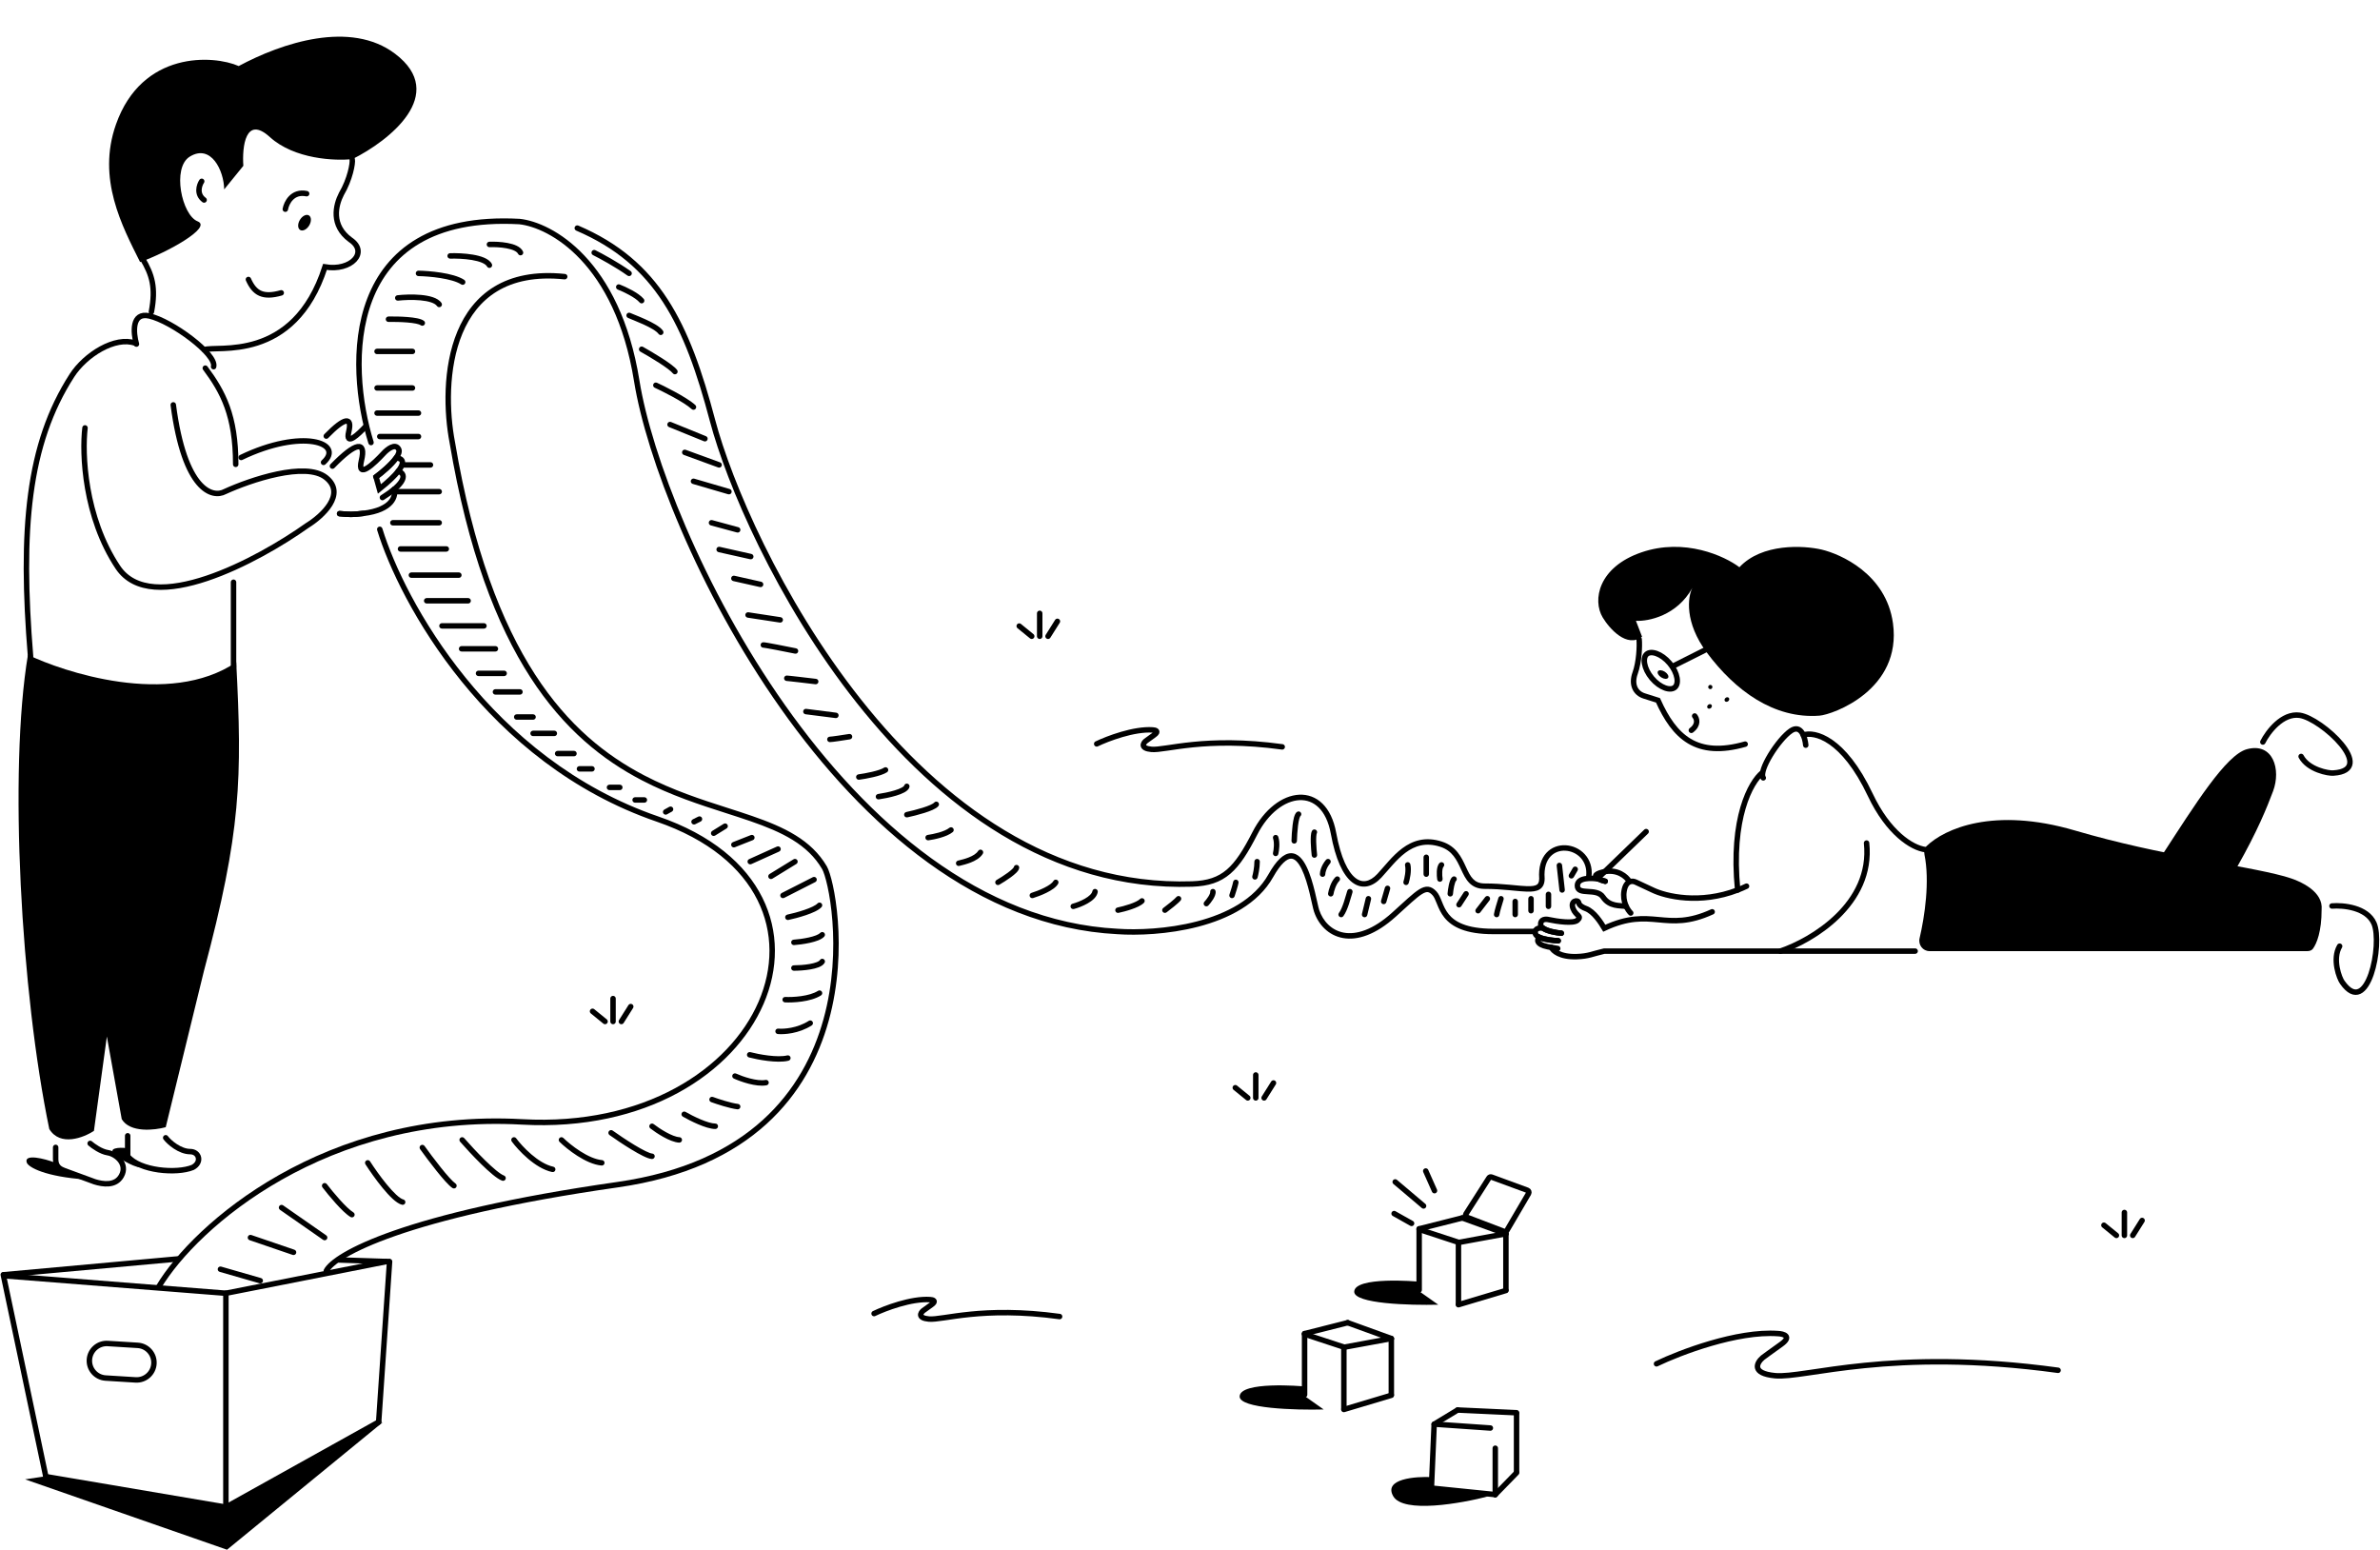 <svg width="2181" height="1420" viewBox="0 0 2181 1420" fill="none" xmlns="http://www.w3.org/2000/svg">
<path d="M214 611C214 600 214 549.9 214 533.5" stroke="black" stroke-width="5" stroke-linecap="round"/>
<path d="M216 425.464C216 380.835 204.293 359.079 188.126 337.322" stroke="black" stroke-width="5" stroke-linecap="round"/>
<path d="M28 601.5C18.5 485.5 25.331 407 65.948 344.018C78.212 325 105.607 307.82 124.018 314.451" stroke="black" stroke-width="5" stroke-linecap="round"/>
<path d="M187.247 320.463C197.807 316.079 269.233 333.33 297.82 244.583C321.853 248.708 338.093 231.075 321.068 219.703C303.096 206.478 307.525 188.171 312.817 177.812C320.745 164.386 323.486 149.398 322.773 146.058" stroke="black" stroke-width="5" stroke-linecap="round"/>
<path d="M275.067 210.719C277.42 212.129 281.119 210.284 283.329 206.597C285.539 202.91 285.423 198.777 283.071 197.367C280.718 195.957 277.019 197.802 274.809 201.49C272.599 205.177 272.714 209.309 275.067 210.719Z" fill="black"/>
<path d="M261.46 191.672C262.525 185.813 267.924 174.77 280.997 177.463" stroke="black" stroke-width="5" stroke-linecap="round"/>
<path d="M227.643 256.098C233.213 268.637 240.803 273.158 257.718 268.339" stroke="black" stroke-width="5" stroke-linecap="round"/>
<path d="M184.84 166.139C182.53 169.623 179.736 177.921 187.039 183.249" stroke="black" stroke-width="5" stroke-linecap="round"/>
<path d="M106.253 114.04C88.705 163.798 111.857 207.057 128.372 240.108C153.024 231.468 194.873 208.249 181.11 202.826C166.644 197.125 157.357 153.701 173.915 143.515C193.342 131.563 205.196 156.23 205.443 173.539L223 151.94C221.766 134.676 224.9 105.237 247.311 125.598C269.722 145.959 307.113 147.53 323.006 145.771C356.456 129.075 411.095 86.399 362.06 49.262C321.275 18.375 258.469 39.17 218.749 60.524C195.783 50.368 130.178 46.198 106.253 114.04Z" fill="black"/>
<path d="M130.586 236.94C139.34 251.716 142.995 263.409 138.742 285.743" stroke="black" stroke-width="5" stroke-linecap="round"/>
<path d="M158.798 371C169.064 449.615 194.692 456.684 206.223 450.392C229.285 439.844 280.095 422.522 298.842 437.623C317.589 452.724 295.122 473.155 281.545 481.483C236.538 513.499 138.823 565.983 108.025 519.791C77.226 473.599 75.106 415.415 77.896 392.097" stroke="black" stroke-width="5" stroke-linecap="round"/>
<path d="M125.025 315.283C122.112 305.123 120.405 285.744 136.879 289.51C157.471 294.218 198.827 324.703 195.752 335.991" stroke="black" stroke-width="5" stroke-linecap="round"/>
<path d="M2137 830.159C2147.17 829.326 2169.1 831.359 2175.5 846.159C2183.5 864.659 2170 933.5 2146.5 900.159C2143.83 896.659 2137 879 2144 867" stroke="black" stroke-width="5" stroke-linecap="round"/>
<path d="M2073.64 679.892C2078.23 670.786 2091.42 653.141 2107.38 655.409C2127.34 658.244 2179 705.699 2138.3 708.335C2133.92 708.782 2115.29 705.391 2108.71 693.156" stroke="black" stroke-width="5" stroke-linecap="round"/>
<path fill-rule="evenodd" clip-rule="evenodd" d="M464.153 227.532C458.684 226.51 452.556 226.337 448.602 226.498C447.223 226.554 446.059 225.482 446.002 224.102C445.946 222.722 447.019 221.558 448.398 221.502C452.611 221.33 459.133 221.507 465.072 222.618C468.038 223.172 470.97 223.98 473.427 225.159C475.846 226.319 478.11 227.988 479.262 230.436C479.85 231.685 479.314 233.174 478.065 233.762C476.815 234.35 475.326 233.814 474.738 232.564C474.29 231.612 473.213 230.602 471.264 229.666C469.353 228.749 466.891 228.044 464.153 227.532ZM542.264 230.382C542.882 229.147 544.383 228.646 545.618 229.264C551.672 232.291 566.602 240.358 577.953 248.466C579.077 249.268 579.337 250.829 578.534 251.953C577.732 253.077 576.171 253.337 575.047 252.534C563.998 244.642 549.328 236.709 543.382 233.736C542.147 233.119 541.647 231.617 542.264 230.382ZM432.459 238.24C425.46 237.059 417.634 236.836 412.581 236.999C411.201 237.043 410.046 235.96 410.001 234.581C409.957 233.201 411.04 232.046 412.42 232.001C417.7 231.831 425.874 232.058 433.291 233.31C436.995 233.935 440.616 234.833 443.624 236.12C446.566 237.379 449.312 239.175 450.712 241.836C451.356 243.057 450.886 244.569 449.665 245.212C448.443 245.855 446.931 245.386 446.288 244.164C445.688 243.025 444.226 241.817 441.657 240.717C439.156 239.646 435.964 238.832 432.459 238.24ZM381.001 250.457C381.024 249.076 382.163 247.976 383.543 248C388.474 248.085 396.417 248.593 404.316 249.843C412.101 251.075 420.282 253.09 425.366 256.406C426.522 257.16 426.848 258.709 426.094 259.866C425.34 261.022 423.791 261.348 422.634 260.594C418.519 257.91 411.283 256.008 403.534 254.782C395.9 253.573 388.193 253.081 383.457 253C382.077 252.976 380.977 251.837 381.001 250.457ZM564.669 262.097C565.167 260.81 566.615 260.17 567.903 260.669C570.575 261.703 574.827 263.573 578.99 265.858C583.077 268.101 587.39 270.909 589.909 273.885C590.8 274.939 590.669 276.517 589.615 277.408C588.561 278.3 586.984 278.169 586.092 277.115C584.21 274.891 580.606 272.449 576.585 270.242C572.64 268.076 568.592 266.297 566.098 265.331C564.81 264.833 564.17 263.385 564.669 262.097ZM385.258 275.202C377.933 274.526 369.909 274.914 364.776 275.485C363.404 275.637 362.168 274.648 362.015 273.276C361.863 271.904 362.852 270.668 364.224 270.515C369.591 269.919 377.967 269.508 385.717 270.223C389.589 270.58 393.405 271.228 396.646 272.324C399.829 273.4 402.811 275.027 404.563 277.588C405.343 278.728 405.051 280.284 403.912 281.063C402.772 281.843 401.217 281.551 400.437 280.412C399.589 279.173 397.834 278.004 395.044 277.06C392.314 276.137 388.924 275.54 385.258 275.202ZM574.264 287.882C574.882 286.647 576.383 286.146 577.618 286.764C578.118 287.014 579.308 287.494 581.07 288.204C581.541 288.394 582.052 288.601 582.603 288.823C585.119 289.843 588.268 291.14 591.474 292.6C594.671 294.056 597.975 295.697 600.792 297.411C603.53 299.078 606.112 300.991 607.556 303.077C608.342 304.212 608.058 305.77 606.923 306.555C605.788 307.341 604.231 307.058 603.445 305.923C602.639 304.759 600.846 303.297 598.192 301.682C595.619 300.116 592.517 298.569 589.401 297.15C586.295 295.735 583.225 294.47 580.726 293.458C580.255 293.267 579.798 293.083 579.359 292.906C577.556 292.18 576.08 291.585 575.382 291.236C574.147 290.619 573.647 289.117 574.264 287.882ZM373.05 295.479C366.988 294.992 360.324 294.917 356.048 295C354.668 295.026 353.527 293.929 353.501 292.548C353.474 291.168 354.572 290.027 355.952 290C360.343 289.916 367.179 289.991 373.451 290.496C376.582 290.747 379.63 291.11 382.186 291.63C384.597 292.12 387.044 292.833 388.562 294.048C389.64 294.91 389.815 296.484 388.952 297.562C388.09 298.64 386.517 298.815 385.438 297.952C384.957 297.567 383.611 297.022 381.19 296.53C378.912 296.067 376.085 295.723 373.05 295.479ZM585.817 318.782C586.489 317.576 588.012 317.144 589.218 317.817C593.584 320.252 600.356 324.204 606.503 328.16C609.575 330.137 612.519 332.133 614.938 333.954C617.287 335.722 619.365 337.486 620.5 339C621.329 340.105 621.105 341.672 620 342.5C618.896 343.328 617.329 343.105 616.5 342C615.835 341.114 614.284 339.72 611.931 337.949C609.648 336.231 606.817 334.308 603.797 332.365C597.761 328.479 591.083 324.582 586.782 322.183C585.577 321.511 585.144 319.988 585.817 318.782ZM343 322C343 320.619 344.119 319.5 345.5 319.5H378C379.381 319.5 380.5 320.619 380.5 322C380.5 323.381 379.381 324.5 378 324.5H345.5C344.119 324.5 343 323.381 343 322ZM598.716 351.985C599.276 350.723 600.754 350.155 602.016 350.715C604.336 351.747 611.146 355.027 618.32 358.929C625.41 362.785 633.189 367.423 637.206 371.172C638.215 372.114 638.27 373.696 637.328 374.706C636.386 375.715 634.804 375.77 633.794 374.828C630.311 371.577 623.09 367.215 615.931 363.321C608.854 359.473 602.164 356.253 599.985 355.285C598.723 354.724 598.155 353.246 598.716 351.985ZM343 355.5C343 354.119 344.119 353 345.5 353H378C379.381 353 380.5 354.119 380.5 355.5C380.5 356.881 379.381 358 378 358H345.5C344.119 358 343 356.881 343 355.5ZM343 378.5C343 377.119 344.119 376 345.5 376H383.5C384.881 376 386 377.119 386 378.5C386 379.881 384.881 381 383.5 381H345.5C344.119 381 343 379.881 343 378.5ZM611.684 388.059C612.204 386.78 613.662 386.164 614.941 386.684L646.941 399.684C648.22 400.203 648.836 401.662 648.316 402.941C647.797 404.22 646.338 404.836 645.059 404.316L613.059 391.316C611.78 390.796 611.164 389.338 611.684 388.059ZM345.5 400C345.5 398.619 346.619 397.5 348 397.5H383.5C384.881 397.5 386 398.619 386 400C386 401.381 384.881 402.5 383.5 402.5H348C346.619 402.5 345.5 401.381 345.5 400ZM625.152 413.643C625.625 412.346 627.061 411.678 628.357 412.152L659.857 423.652C661.154 424.125 661.822 425.56 661.349 426.857C660.875 428.154 659.44 428.822 658.143 428.348L626.643 416.848C625.346 416.375 624.678 414.94 625.152 413.643ZM367 426C367 424.619 368.119 423.5 369.5 423.5H394.5C395.881 423.5 397 424.619 397 426C397 427.381 395.881 428.5 394.5 428.5H369.5C368.119 428.5 367 427.381 367 426ZM633.101 440.299C633.488 438.973 634.876 438.213 636.202 438.6L668.702 448.1C670.027 448.488 670.787 449.876 670.4 451.201C670.012 452.527 668.624 453.287 667.299 452.899L634.799 443.4C633.473 443.012 632.713 441.624 633.101 440.299ZM361.5 450.5C361.5 449.119 362.619 448 364 448H402.5C403.881 448 405 449.119 405 450.5C405 451.881 403.881 453 402.5 453H364C362.619 453 361.5 451.881 361.5 450.5ZM649.587 478.346C649.948 477.014 651.321 476.226 652.654 476.587L676.654 483.087C677.986 483.448 678.774 484.821 678.413 486.154C678.052 487.486 676.679 488.274 675.347 487.913L651.347 481.413C650.014 481.052 649.226 479.679 649.587 478.346ZM357.5 479C357.5 477.619 358.619 476.5 360 476.5H402.5C403.881 476.5 405 477.619 405 479C405 480.381 403.881 481.5 402.5 481.5H360C358.619 481.5 357.5 480.381 357.5 479ZM364.5 503C364.5 501.619 365.619 500.5 367 500.5H409C410.381 500.5 411.5 501.619 411.5 503C411.5 504.381 410.381 505.5 409 505.5H367C365.619 505.5 364.5 504.381 364.5 503ZM656.561 502.953C656.863 501.606 658.2 500.759 659.547 501.06L688.547 507.56C689.894 507.862 690.742 509.199 690.44 510.547C690.138 511.894 688.801 512.741 687.453 512.439L658.453 505.939C657.106 505.637 656.259 504.3 656.561 502.953ZM374.5 527C374.5 525.619 375.619 524.5 377 524.5H420.5C421.881 524.5 423 525.619 423 527C423 528.381 421.881 529.5 420.5 529.5H377C375.619 529.5 374.5 528.381 374.5 527ZM670.061 529.452C670.363 528.105 671.701 527.258 673.048 527.561L697.548 533.061C698.895 533.363 699.742 534.7 699.439 536.048C699.137 537.395 697.8 538.242 696.453 537.939L671.953 532.439C670.605 532.137 669.758 530.8 670.061 529.452ZM388.5 550.5C388.5 549.119 389.619 548 391 548H429C430.381 548 431.5 549.119 431.5 550.5C431.5 551.881 430.381 553 429 553H391C389.619 553 388.5 551.881 388.5 550.5ZM683.029 563.123C683.237 561.758 684.512 560.82 685.877 561.029L715.377 565.529C716.742 565.737 717.68 567.012 717.472 568.377C717.263 569.742 715.988 570.68 714.623 570.471L685.123 565.971C683.758 565.763 682.821 564.488 683.029 563.123ZM402.5 573.5C402.5 572.119 403.619 571 405 571H443.5C444.881 571 446 572.119 446 573.5C446 574.881 444.881 576 443.5 576H405C403.619 576 402.5 574.881 402.5 573.5ZM697 591C697 589.619 698.119 588.5 699.5 588.5C699.964 588.5 700.656 588.589 701.332 588.687C702.079 588.796 703.026 588.95 704.113 589.138C706.291 589.514 709.089 590.033 712.094 590.607C718.107 591.755 724.993 593.132 729.499 594.05C730.852 594.326 731.725 595.646 731.45 596.999C731.174 598.352 729.854 599.225 728.501 598.95C724.007 598.034 717.143 596.661 711.156 595.518C708.161 594.946 705.397 594.434 703.262 594.065C702.193 593.88 701.296 593.734 700.613 593.635C700.271 593.585 699.997 593.55 699.788 593.527C699.617 593.508 699.53 593.502 699.505 593.501C699.496 593.5 699.495 593.5 699.5 593.5C698.119 593.5 697 592.381 697 591ZM420.5 594.5C420.5 593.119 421.619 592 423 592H454C455.381 592 456.5 593.119 456.5 594.5C456.5 595.881 455.381 597 454 597H423C421.619 597 420.5 595.881 420.5 594.5ZM436 617C436 615.619 437.119 614.5 438.5 614.5H462C463.381 614.5 464.5 615.619 464.5 617C464.5 618.381 463.381 619.5 462 619.5H438.5C437.119 619.5 436 618.381 436 617ZM718.5 621.5C718.5 620.119 719.619 619 721 619C721.474 619 722.954 619.15 724.742 619.342C726.641 619.547 729.142 619.829 731.861 620.141C737.3 620.767 743.629 621.517 747.798 622.018C749.169 622.182 750.147 623.427 749.982 624.798C749.818 626.169 748.573 627.147 747.202 626.982C743.038 626.482 736.717 625.733 731.289 625.109C728.575 624.796 726.088 624.516 724.208 624.314C723.267 624.213 722.485 624.132 721.905 624.077C721.69 624.056 721.507 624.04 721.357 624.027C721.304 624.023 721.255 624.019 721.211 624.015C721.102 624.007 721.039 624.003 721.01 624.001C720.985 624 720.984 624 721 624C719.619 624 718.5 622.881 718.5 621.5ZM451.5 634C451.5 632.619 452.619 631.5 454 631.5H476.5C477.881 631.5 479 632.619 479 634C479 635.381 477.881 636.5 476.5 636.5H454C452.619 636.5 451.5 635.381 451.5 634ZM736.02 651.684C736.195 650.315 737.446 649.346 738.816 649.52L766.316 653.02C767.685 653.194 768.654 654.446 768.48 655.816C768.306 657.185 767.054 658.154 765.685 657.98L738.185 654.48C736.815 654.306 735.846 653.054 736.02 651.684ZM471 657C471 655.619 472.119 654.5 473.5 654.5H488.5C489.881 654.5 491 655.619 491 657C491 658.381 489.881 659.5 488.5 659.5H473.5C472.119 659.5 471 658.381 471 657ZM486 672C486 670.619 487.119 669.5 488.5 669.5H508C509.381 669.5 510.5 670.619 510.5 672C510.5 673.381 509.381 674.5 508 674.5H488.5C487.119 674.5 486 673.381 486 672ZM780.968 674.602C781.188 675.965 780.261 677.248 778.898 677.468C776.306 677.886 772.292 678.513 768.67 679.037C766.861 679.298 765.138 679.535 763.735 679.708C762.397 679.872 761.183 680 760.5 680C759.119 680 758 678.881 758 677.5C758 676.119 759.119 675 760.5 675C760.817 675 761.708 674.919 763.125 674.745C764.477 674.579 766.161 674.348 767.955 674.088C771.542 673.57 775.528 672.947 778.102 672.532C779.465 672.312 780.748 673.239 780.968 674.602ZM508.5 690.5C508.5 689.119 509.619 688 511 688H526C527.381 688 528.5 689.119 528.5 690.5C528.5 691.881 527.381 693 526 693H511C509.619 693 508.5 691.881 508.5 690.5ZM528.5 704.5C528.5 703.119 529.619 702 531 702H542.5C543.881 702 545 703.119 545 704.5C545 705.881 543.881 707 542.5 707H531C529.619 707 528.5 705.881 528.5 704.5ZM813.58 704.113C814.346 705.262 814.036 706.814 812.887 707.58C810.061 709.464 805.05 710.959 800.336 712.071C795.489 713.214 790.483 714.052 787.335 714.477C785.967 714.662 784.708 713.703 784.523 712.335C784.338 710.966 785.297 709.707 786.665 709.522C789.684 709.115 794.528 708.303 799.189 707.204C803.984 706.074 808.139 704.736 810.113 703.42C811.262 702.654 812.814 702.964 813.58 704.113ZM831.607 718.075C832.946 718.409 833.76 719.767 833.426 721.106C833.121 722.326 832.383 723.3 831.598 724.048C830.804 724.805 829.826 725.461 828.788 726.034C826.713 727.18 824.078 728.167 821.344 729.003C815.853 730.682 809.518 731.88 805.354 732.475C803.987 732.67 802.721 731.72 802.525 730.354C802.33 728.987 803.28 727.72 804.647 727.525C808.649 726.953 814.714 725.801 819.882 724.222C822.476 723.428 824.735 722.56 826.372 721.657C827.189 721.205 827.771 720.789 828.148 720.429C828.517 720.078 828.575 719.892 828.575 719.892V719.894L831.607 718.075ZM831.607 718.075C830.268 717.74 828.911 718.554 828.575 719.892L831.607 718.075ZM556 721.5C556 720.119 557.119 719 558.5 719H568C569.381 719 570.5 720.119 570.5 721.5C570.5 722.881 569.381 724 568 724H558.5C557.119 724 556 722.881 556 721.5ZM579.5 733C579.5 731.619 580.619 730.5 582 730.5H590.5C591.881 730.5 593 731.619 593 733C593 734.381 591.881 735.5 590.5 735.5H582C580.619 735.5 579.5 734.381 579.5 733ZM859.535 735.027C860.625 735.874 860.821 737.445 859.974 738.535C859.367 739.314 858.529 739.956 857.696 740.485C856.834 741.031 855.823 741.552 854.734 742.046C852.555 743.033 849.897 743.986 847.142 744.858C841.624 746.606 835.492 748.1 831.52 748.945C830.17 749.233 828.842 748.371 828.555 747.02C828.268 745.67 829.129 744.342 830.48 744.055C834.342 743.233 840.31 741.777 845.633 740.092C848.299 739.247 850.747 738.363 852.67 737.492C853.632 737.056 854.419 736.643 855.018 736.262C855.647 735.864 855.933 735.586 856.027 735.465C856.874 734.375 858.445 734.179 859.535 735.027ZM616.686 740.286C617.356 741.493 616.921 743.015 615.714 743.685L611.214 746.185C610.007 746.856 608.485 746.421 607.815 745.214C607.144 744.007 607.579 742.485 608.786 741.815L613.286 739.315C614.493 738.644 616.015 739.079 616.686 740.286ZM1191.53 747.977C1192.59 747.16 1192.82 745.644 1192.03 744.547C1191.23 743.423 1189.67 743.163 1188.55 743.966C1187.68 744.584 1187.13 745.497 1186.78 746.248C1186.39 747.056 1186.07 747.999 1185.8 748.986C1185.27 750.966 1184.85 753.409 1184.53 755.935C1183.89 761.005 1183.59 766.721 1183.5 770.443C1183.47 771.824 1184.56 772.968 1185.94 772.999C1187.32 773.031 1188.47 771.937 1188.5 770.557C1188.58 766.946 1188.88 761.412 1189.49 756.565C1189.8 754.133 1190.18 751.951 1190.63 750.295C1190.86 749.465 1191.08 748.838 1191.29 748.404C1191.42 748.128 1191.51 748.008 1191.53 747.977ZM643.236 749.382C643.854 750.617 643.353 752.119 642.118 752.736L637.118 755.236C635.883 755.854 634.382 755.353 633.764 754.118C633.147 752.883 633.647 751.381 634.882 750.764L639.882 748.264C641.117 747.646 642.619 748.147 643.236 749.382ZM666.626 755.684C667.353 756.858 666.99 758.399 665.816 759.126L655.316 765.626C654.142 766.352 652.601 765.99 651.874 764.816C651.148 763.642 651.51 762.101 652.684 761.374L663.184 754.874C664.358 754.148 665.899 754.51 666.626 755.684ZM873.421 758.9C874.305 759.96 874.161 761.537 873.101 762.421C870.275 764.775 865.84 766.472 861.771 767.651C857.611 768.857 853.437 769.631 850.831 769.978C849.462 770.161 848.205 769.199 848.022 767.83C847.84 766.462 848.801 765.204 850.17 765.022C852.563 764.703 856.49 763.976 860.379 762.849C864.361 761.695 867.925 760.225 869.9 758.579C870.96 757.696 872.537 757.839 873.421 758.9ZM1205.74 760.329C1206.94 761.014 1207.36 762.542 1206.67 763.74V763.739C1206.67 763.739 1206.64 763.79 1206.6 763.915C1206.56 764.047 1206.51 764.229 1206.46 764.468C1206.36 764.949 1206.28 765.574 1206.22 766.335C1206.11 767.855 1206.09 769.748 1206.15 771.793C1206.26 775.873 1206.66 780.349 1206.98 783.216C1207.14 784.588 1206.16 785.827 1204.78 785.984C1203.41 786.141 1202.17 785.156 1202.02 783.784C1201.68 780.818 1201.27 776.194 1201.15 771.932C1201.09 769.806 1201.1 767.718 1201.24 765.95C1201.31 765.066 1201.41 764.22 1201.56 763.466C1201.71 762.748 1201.94 761.948 1202.33 761.26C1203.01 760.061 1204.54 759.644 1205.74 760.329ZM691.326 766.584C691.832 767.868 691.201 769.32 689.916 769.826L673.416 776.326C672.132 776.832 670.68 776.201 670.174 774.916C669.668 773.632 670.299 772.18 671.584 771.674L688.084 765.174C689.368 764.668 690.82 765.299 691.326 766.584ZM1168.21 765.128C1169.52 764.692 1170.94 765.4 1171.37 766.709C1172.31 769.529 1172.47 772.796 1172.35 775.597C1172.22 778.429 1171.8 781.009 1171.43 782.573C1171.12 783.917 1169.77 784.75 1168.43 784.434C1167.08 784.117 1166.25 782.771 1166.57 781.427C1166.87 780.158 1167.24 777.888 1167.35 775.378C1167.46 772.837 1167.29 770.271 1166.63 768.291C1166.19 766.981 1166.9 765.565 1168.21 765.128ZM715.279 776.972C715.847 778.231 715.287 779.711 714.028 780.279L688.528 791.779C687.269 792.347 685.789 791.786 685.221 790.528C684.654 789.269 685.214 787.789 686.472 787.221L711.972 775.721C713.231 775.153 714.712 775.714 715.279 776.972ZM899.81 778.871C900.986 779.594 901.353 781.134 900.629 782.31C898.177 786.296 893.503 788.792 889.41 790.391C885.788 791.806 882.158 792.685 880.003 793.206C879.666 793.288 879.366 793.361 879.107 793.425C877.767 793.76 876.41 792.946 876.075 791.606C875.74 790.267 876.554 788.91 877.894 788.575C878.186 788.502 878.513 788.422 878.868 788.336C881.044 787.808 884.314 787.014 887.591 785.734C891.497 784.208 894.824 782.204 896.371 779.69C897.095 778.514 898.635 778.147 899.81 778.871ZM1307 783C1308.38 783 1309.5 784.119 1309.5 785.5V801C1309.5 802.381 1308.38 803.5 1307 803.5C1305.62 803.5 1304.5 802.381 1304.5 801V785.5C1304.5 784.119 1305.62 783 1307 783ZM730.631 788.192C731.353 789.369 730.985 790.909 729.808 791.631L707.808 805.131C706.631 805.853 705.091 805.484 704.369 804.308C703.647 803.131 704.016 801.591 705.193 800.869L727.193 787.369C728.369 786.647 729.909 787.016 730.631 788.192ZM1218.6 787.579C1219.66 788.463 1219.8 790.04 1218.92 791.1C1215.29 795.462 1214.5 799.766 1214.5 801C1214.5 802.381 1213.38 803.5 1212 803.5C1210.62 803.5 1209.5 802.381 1209.5 801C1209.5 798.568 1210.71 793.138 1215.08 787.9C1215.96 786.839 1217.54 786.696 1218.6 787.579ZM1152 787C1153.38 787 1154.5 788.119 1154.5 789.5C1154.5 795.41 1153.11 801.72 1152.4 804.187C1152.02 805.514 1150.64 806.283 1149.31 805.904C1147.99 805.524 1147.22 804.141 1147.6 802.813C1148.22 800.613 1149.5 794.79 1149.5 789.5C1149.5 788.119 1150.62 787 1152 787ZM1289.44 790.064C1290.78 789.754 1292.13 790.592 1292.44 791.938C1293.14 794.975 1292.97 798.537 1292.55 801.598C1292.13 804.702 1291.42 807.541 1290.88 809.253C1290.47 810.569 1289.06 811.3 1287.75 810.884C1286.43 810.468 1285.7 809.064 1286.12 807.747C1286.58 806.292 1287.22 803.732 1287.6 800.927C1287.98 798.08 1288.06 795.225 1287.56 793.062C1287.25 791.717 1288.09 790.375 1289.44 790.064ZM1322.77 790.732C1323.74 791.709 1323.74 793.291 1322.77 794.268C1322.61 794.427 1322.33 794.853 1322.09 795.733C1321.87 796.575 1321.72 797.622 1321.66 798.785C1321.53 801.112 1321.74 803.589 1321.97 805.129C1322.18 806.495 1321.24 807.768 1319.87 807.972C1318.51 808.177 1317.23 807.236 1317.03 805.871C1316.76 804.078 1316.52 801.254 1316.67 798.515C1316.74 797.144 1316.92 795.717 1317.27 794.417C1317.62 793.155 1318.19 791.773 1319.23 790.732C1320.21 789.756 1321.79 789.756 1322.77 790.732ZM1428.72 790.515C1430.1 790.363 1431.33 791.352 1431.48 792.724L1433.98 815.224C1434.14 816.596 1433.15 817.832 1431.78 817.985C1430.4 818.137 1429.17 817.148 1429.02 815.776L1426.52 793.276C1426.36 791.904 1427.35 790.668 1428.72 790.515ZM931.81 792.519C933.18 792.691 934.152 793.94 933.981 795.31C933.857 796.299 933.378 797.156 932.934 797.795C932.462 798.475 931.858 799.148 931.205 799.793C929.898 801.084 928.191 802.457 926.392 803.778C922.783 806.428 918.55 809.053 915.748 810.667C914.551 811.355 913.023 810.944 912.334 809.747C911.645 808.551 912.056 807.022 913.253 806.333C915.951 804.78 920.017 802.256 923.433 799.747C925.147 798.489 926.634 797.28 927.692 796.235C928.222 795.712 928.594 795.278 928.827 794.943C928.964 794.746 929.016 794.635 929.032 794.6C929.246 793.278 930.471 792.352 931.81 792.519ZM1444.76 794.341C1445.95 795.036 1446.36 796.567 1445.66 797.76L1442.16 803.76C1441.46 804.952 1439.93 805.355 1438.74 804.659C1437.55 803.964 1437.15 802.433 1437.84 801.24L1441.34 795.24C1442.04 794.048 1443.57 793.645 1444.76 794.341ZM1334.45 803.938C1335.31 805.016 1335.14 806.59 1334.06 807.452C1334.13 807.399 1333.87 807.635 1333.49 808.634C1333.16 809.511 1332.85 810.654 1332.57 811.941C1332.01 814.507 1331.65 817.373 1331.49 819.217C1331.37 820.592 1330.16 821.61 1328.78 821.491C1327.41 821.371 1326.39 820.159 1326.51 818.783C1326.68 816.793 1327.07 813.709 1327.68 810.884C1327.99 809.475 1328.36 808.062 1328.82 806.857C1329.23 805.773 1329.87 804.401 1330.94 803.548C1332.02 802.685 1333.59 802.86 1334.45 803.938ZM1227.27 803.732C1228.24 804.709 1228.24 806.291 1227.27 807.268C1225.83 808.708 1224.61 810.958 1223.67 813.378C1222.75 815.76 1222.19 818.07 1221.97 819.411C1221.74 820.773 1220.45 821.693 1219.09 821.466C1217.73 821.239 1216.81 819.951 1217.03 818.589C1217.31 816.93 1217.95 814.29 1219.01 811.572C1220.04 808.892 1221.57 805.892 1223.73 803.732C1224.71 802.756 1226.29 802.756 1227.27 803.732ZM748.228 804.866C748.854 806.097 748.364 807.602 747.134 808.228L718.634 822.728C717.403 823.354 715.898 822.864 715.272 821.634C714.646 820.403 715.136 818.898 716.367 818.272L744.867 803.772C746.097 803.146 747.602 803.636 748.228 804.866ZM968.685 806.299C969.901 806.953 970.356 808.47 969.701 809.685C968.74 811.471 967.068 813.022 965.278 814.33C963.445 815.668 961.273 816.905 959.061 818.002C954.638 820.196 949.831 821.944 946.731 822.891C945.41 823.294 944.013 822.551 943.609 821.231C943.206 819.91 943.949 818.513 945.27 818.109C948.17 817.223 952.712 815.57 956.839 813.523C958.903 812.499 960.805 811.405 962.329 810.292C963.894 809.149 964.861 808.129 965.299 807.315C965.954 806.099 967.47 805.644 968.685 806.299ZM1132.91 806.034C1134.27 806.261 1135.19 807.549 1134.97 808.911C1134.53 811.551 1132.35 818.371 1131.37 821.291C1130.94 822.6 1129.52 823.308 1128.21 822.872C1126.9 822.435 1126.19 821.019 1126.63 819.709C1127.66 816.629 1129.67 810.249 1130.03 808.089C1130.26 806.727 1131.55 805.807 1132.91 806.034ZM1272.2 811.6C1273.53 811.987 1274.29 813.375 1273.9 814.7L1270.4 826.7C1270.01 828.026 1268.63 828.787 1267.3 828.4C1265.97 828.013 1265.21 826.625 1265.6 825.3L1269.1 813.3C1269.49 811.974 1270.87 811.213 1272.2 811.6ZM1237.74 814.611C1239.05 815.017 1239.8 816.416 1239.39 817.735C1239.14 818.534 1238.86 819.519 1238.54 820.624C1237.87 822.917 1237.05 825.724 1236.15 828.433C1234.8 832.426 1233.1 836.734 1230.99 839.511C1230.16 840.611 1228.59 840.826 1227.49 839.992C1226.39 839.157 1226.17 837.589 1227.01 836.489C1228.57 834.433 1230.06 830.84 1231.41 826.842C1232.29 824.217 1233.03 821.645 1233.68 819.41C1234.02 818.259 1234.32 817.198 1234.61 816.265C1235.02 814.945 1236.42 814.205 1237.74 814.611ZM1003.93 814.538C1005.29 814.778 1006.2 816.075 1005.96 817.434C1005.54 819.821 1004.16 821.851 1002.51 823.509C1000.84 825.178 998.752 826.625 996.597 827.849C992.29 830.295 987.383 832.04 984.152 832.913C982.82 833.274 981.447 832.485 981.087 831.152C980.727 829.819 981.515 828.447 982.848 828.087C985.784 827.293 990.277 825.688 994.128 823.501C996.053 822.408 997.73 821.218 998.966 819.979C1000.21 818.728 1000.86 817.579 1001.04 816.566C1001.28 815.206 1002.57 814.298 1003.93 814.538ZM1111.19 814.519C1112.56 814.348 1113.81 815.32 1113.98 816.69C1114.15 818.067 1113.81 819.451 1113.38 820.618C1112.93 821.823 1112.28 823.032 1111.59 824.145C1110.2 826.368 1108.5 828.445 1107.33 829.701C1106.39 830.713 1104.81 830.771 1103.8 829.832C1102.79 828.892 1102.73 827.311 1103.67 826.299C1104.67 825.222 1106.16 823.399 1107.34 821.505C1107.93 820.559 1108.4 819.656 1108.7 818.863C1109.01 818.032 1109.05 817.533 1109.02 817.31C1108.85 815.94 1109.82 814.691 1111.19 814.519ZM1344.86 816.904C1346.02 817.656 1346.35 819.205 1345.6 820.362L1339.1 830.362C1338.34 831.52 1336.8 831.849 1335.64 831.096C1334.48 830.344 1334.15 828.795 1334.9 827.638L1341.4 817.638C1342.16 816.48 1343.7 816.151 1344.86 816.904ZM1419 817C1420.38 817 1421.5 818.119 1421.5 819.5V830.5C1421.5 831.881 1420.38 833 1419 833C1417.62 833 1416.5 831.881 1416.5 830.5V819.5C1416.5 818.119 1417.62 817 1419 817ZM1376.26 821.118C1377.57 821.536 1378.3 822.942 1377.88 824.258C1377.3 826.073 1376.41 828.974 1375.62 831.761C1374.8 834.616 1374.15 837.154 1373.97 838.354C1373.78 839.72 1372.51 840.67 1371.15 840.475C1369.78 840.28 1368.83 839.013 1369.03 837.646C1369.25 836.046 1370.02 833.167 1370.81 830.389C1371.62 827.543 1372.53 824.594 1373.12 822.742C1373.54 821.426 1374.94 820.699 1376.26 821.118ZM1254.59 821.07C1255.93 821.394 1256.75 822.744 1256.43 824.087L1252.93 838.587C1252.61 839.929 1251.26 840.754 1249.91 840.43C1248.57 840.106 1247.75 838.756 1248.07 837.413L1251.57 822.913C1251.89 821.571 1253.24 820.746 1254.59 821.07ZM1364.53 821.522C1365.62 822.366 1365.82 823.936 1364.98 825.029L1356.48 836.029C1355.63 837.121 1354.06 837.322 1352.97 836.478C1351.88 835.634 1351.68 834.064 1352.52 832.971L1361.02 821.971C1361.87 820.879 1363.44 820.678 1364.53 821.522ZM1081.6 821.579C1082.66 822.463 1082.8 824.04 1081.92 825.1C1080.74 826.517 1078.25 828.668 1075.83 830.647C1073.34 832.687 1070.69 834.734 1069 836C1067.9 836.828 1066.33 836.605 1065.5 835.5C1064.67 834.395 1064.9 832.828 1066 832C1067.65 830.766 1070.24 828.763 1072.67 826.778C1075.17 824.732 1077.26 822.883 1078.08 821.9C1078.96 820.839 1080.54 820.696 1081.6 821.579ZM1403 821C1404.38 821 1405.5 822.119 1405.5 823.5V834.5C1405.5 835.881 1404.38 837 1403 837C1401.62 837 1400.5 835.881 1400.5 834.5V823.5C1400.5 822.119 1401.62 821 1403 821ZM1048.27 823.732C1049.24 824.709 1049.24 826.291 1048.27 827.268C1046.98 828.553 1045.18 829.655 1043.28 830.593C1041.35 831.548 1039.15 832.416 1036.94 833.176C1032.53 834.697 1027.92 835.848 1025 836.449C1023.65 836.727 1022.33 835.857 1022.05 834.504C1021.77 833.152 1022.64 831.83 1024 831.551C1026.75 830.985 1031.14 829.887 1035.31 828.449C1037.4 827.73 1039.38 826.941 1041.06 826.11C1042.78 825.262 1044.02 824.447 1044.73 823.732C1045.71 822.756 1047.29 822.756 1048.27 823.732ZM1388.5 823.5C1389.88 823.5 1391 824.619 1391 826V838C1391 839.381 1389.88 840.5 1388.5 840.5C1387.12 840.5 1386 839.381 1386 838V826C1386 824.619 1387.12 823.5 1388.5 823.5ZM752.69 827.657C753.707 828.59 753.776 830.172 752.843 831.189C751.414 832.748 749.189 834.098 746.809 835.257C744.367 836.446 741.507 837.553 738.591 838.542C732.757 840.522 726.51 842.096 722.52 842.945C721.17 843.233 719.842 842.371 719.555 841.02C719.268 839.67 720.129 838.342 721.48 838.055C725.324 837.237 731.376 835.711 736.984 833.808C739.789 832.856 742.435 831.825 744.62 830.762C746.865 829.669 748.386 828.652 749.157 827.811C750.09 826.793 751.672 826.724 752.69 827.657ZM755.182 854.65C756.203 855.579 756.279 857.16 755.35 858.182C753.959 859.712 751.837 860.839 749.656 861.704C747.41 862.594 744.801 863.318 742.167 863.903C736.895 865.073 731.27 865.737 727.678 865.994C726.301 866.092 725.105 865.055 725.007 863.678C724.908 862.301 725.945 861.105 727.322 861.006C730.731 860.763 736.105 860.127 741.083 859.022C743.574 858.469 745.903 857.812 747.814 857.055C749.788 856.273 751.042 855.488 751.65 854.818C752.579 853.797 754.16 853.721 755.182 854.65ZM754.76 878.841C755.953 879.536 756.355 881.067 755.66 882.26C754.519 884.214 752.338 885.45 750.234 886.286C748.026 887.163 745.378 887.799 742.688 888.264C737.296 889.194 731.347 889.5 727.5 889.5C726.119 889.5 725 888.381 725 887C725 885.619 726.119 884.5 727.5 884.5C731.153 884.5 736.804 884.206 741.837 883.336C744.36 882.901 746.631 882.337 748.388 881.639C750.249 880.9 751.081 880.186 751.341 879.74C752.036 878.548 753.567 878.145 754.76 878.841ZM753.109 908.658C753.851 909.823 753.507 911.368 752.342 912.109C747.489 915.197 740.898 916.842 734.865 917.7C728.774 918.566 722.94 918.671 719.378 918.497C717.999 918.43 716.936 917.257 717.003 915.878C717.07 914.499 718.243 913.436 719.622 913.503C722.894 913.663 728.41 913.567 734.161 912.75C739.969 911.924 745.711 910.403 749.658 907.891C750.823 907.15 752.368 907.493 753.109 908.658ZM744.603 936.148C745.35 937.31 745.013 938.856 743.852 939.603C732.054 947.187 718.316 948.026 712.759 947.488C711.385 947.355 710.379 946.133 710.512 944.759C710.645 943.385 711.867 942.379 713.241 942.512C718.017 942.974 730.546 942.213 741.148 935.397C742.31 934.65 743.857 934.987 744.603 936.148ZM684.581 965.869C684.93 964.533 686.295 963.732 687.631 964.081C691.37 965.056 697.609 966.383 704.076 967.168C710.627 967.963 717.069 968.156 721.394 967.075C722.733 966.74 724.091 967.554 724.426 968.894C724.76 970.233 723.946 971.59 722.607 971.925C717.332 973.244 710.107 972.937 703.474 972.132C696.758 971.317 690.297 969.944 686.369 968.919C685.033 968.57 684.233 967.205 684.581 965.869ZM671.226 984.961C671.801 983.705 673.284 983.152 674.54 983.726C677.337 985.005 682.124 986.853 687.262 988.179C692.474 989.524 697.705 990.24 701.553 989.54C702.911 989.293 704.213 990.194 704.46 991.553C704.707 992.911 703.806 994.213 702.447 994.46C697.495 995.36 691.393 994.409 686.013 993.021C680.56 991.613 675.496 989.661 672.461 988.274C671.205 987.7 670.652 986.216 671.226 984.961ZM650.153 1006.64C650.628 1005.34 652.064 1004.68 653.361 1005.15C658.378 1006.99 669.822 1010.76 676.292 1011.52C677.664 1011.68 678.644 1012.92 678.483 1014.29C678.322 1015.66 677.079 1016.64 675.708 1016.48C668.579 1015.64 656.622 1011.67 651.64 1009.85C650.343 1009.37 649.678 1007.94 650.153 1006.64ZM624.837 1019.75C625.528 1018.55 627.058 1018.14 628.253 1018.84C631.347 1020.63 636.48 1023.33 641.754 1025.57C647.148 1027.87 652.265 1029.5 655.5 1029.5C656.881 1029.5 658 1030.62 658 1032C658 1033.38 656.881 1034.5 655.5 1034.5C651.136 1034.5 645.169 1032.46 639.796 1030.18C634.303 1027.84 628.987 1025.04 625.748 1023.16C624.553 1022.47 624.145 1020.94 624.837 1019.75ZM595.523 1030.47C596.369 1029.38 597.939 1029.18 599.031 1030.02C601.529 1031.96 605.772 1034.91 610.298 1037.41C614.927 1039.97 619.449 1041.84 622.632 1042C624.01 1042.08 625.069 1043.25 624.997 1044.63C624.924 1046.01 623.748 1047.07 622.369 1047C617.951 1046.76 612.557 1044.38 607.877 1041.79C603.095 1039.14 598.638 1036.04 595.97 1033.98C594.878 1033.13 594.678 1031.56 595.523 1030.47ZM557.964 1036.55C558.764 1035.43 560.325 1035.16 561.45 1035.96C566.332 1039.44 574.054 1044.68 581.333 1049.09C584.976 1051.29 588.469 1053.27 591.42 1054.71C592.896 1055.43 594.203 1056 595.303 1056.4C596.437 1056.81 597.208 1056.98 597.656 1057C599.034 1057.09 600.081 1058.28 599.995 1059.66C599.909 1061.03 598.722 1062.08 597.344 1062C596.193 1061.92 594.899 1061.57 593.607 1061.1C592.28 1060.62 590.798 1059.97 589.227 1059.2C586.083 1057.67 582.446 1055.61 578.742 1053.36C571.33 1048.87 563.502 1043.56 558.55 1040.04C557.426 1039.24 557.163 1037.67 557.964 1036.55ZM469.514 1042.49C470.625 1041.67 472.19 1041.9 473.011 1043.01C475.741 1046.71 480.788 1052.52 486.948 1057.77C493.149 1063.07 500.228 1067.59 507.028 1069.06C508.378 1069.35 509.235 1070.68 508.944 1072.03C508.652 1073.38 507.321 1074.24 505.972 1073.94C497.972 1072.21 490.134 1067.07 483.702 1061.58C477.229 1056.05 471.926 1049.96 468.99 1045.99C468.169 1044.88 468.404 1043.31 469.514 1042.49ZM421.856 1042.62C422.896 1041.71 424.475 1041.82 425.383 1042.86C429.936 1048.07 437.266 1056.07 444.438 1063.1C448.025 1066.62 451.544 1069.86 454.636 1072.39C457.811 1074.98 460.282 1076.6 461.826 1077.14C463.129 1077.6 463.816 1079.02 463.36 1080.33C462.904 1081.63 461.477 1082.32 460.174 1081.86C457.718 1081 454.648 1078.86 451.474 1076.26C448.217 1073.6 444.579 1070.24 440.937 1066.67C433.651 1059.53 426.231 1051.43 421.617 1046.14C420.709 1045.1 420.816 1043.52 421.856 1042.62ZM512.71 1042.75C513.674 1041.77 515.257 1041.75 516.245 1042.71C519.47 1045.85 525.187 1050.69 531.745 1054.88C538.363 1059.1 545.531 1062.46 551.72 1063.01C553.095 1063.13 554.112 1064.34 553.99 1065.72C553.869 1067.1 552.656 1068.11 551.28 1067.99C543.87 1067.34 535.871 1063.45 529.055 1059.09C522.18 1054.71 516.197 1049.65 512.755 1046.29C511.766 1045.33 511.746 1043.74 512.71 1042.75ZM385.544 1049.47C386.666 1048.66 388.228 1048.92 389.032 1050.04C392.597 1055.02 398.32 1062.73 403.889 1069.69C406.675 1073.17 409.405 1076.44 411.796 1079.07C414.242 1081.76 416.173 1083.61 417.387 1084.42C418.536 1085.19 418.846 1086.74 418.08 1087.89C417.314 1089.04 415.762 1089.35 414.613 1088.58C412.828 1087.39 410.529 1085.11 408.095 1082.43C405.606 1079.69 402.804 1076.33 399.986 1072.81C394.347 1065.77 388.57 1057.98 384.968 1052.96C384.164 1051.83 384.422 1050.27 385.544 1049.47ZM335.65 1063.4C336.812 1062.65 338.358 1062.99 339.104 1064.15C342.65 1069.67 348.492 1078.09 354.468 1085.35C357.458 1088.98 360.44 1092.27 363.153 1094.76C365.963 1097.33 368.156 1098.73 369.579 1099.07C370.922 1099.39 371.752 1100.74 371.432 1102.08C371.112 1103.42 369.764 1104.25 368.421 1103.93C365.645 1103.27 362.634 1101.06 359.775 1098.44C356.82 1095.74 353.671 1092.25 350.608 1088.53C344.475 1081.08 338.517 1072.49 334.896 1066.85C334.15 1065.69 334.488 1064.14 335.65 1063.4ZM295.978 1084.52C297.073 1083.68 298.643 1083.88 299.483 1084.98C302.202 1088.52 306.71 1094.09 311.37 1099.26C316.115 1104.53 320.749 1109.07 323.768 1110.85C324.958 1111.55 325.355 1113.08 324.655 1114.27C323.955 1115.46 322.423 1115.85 321.233 1115.15C317.451 1112.93 312.335 1107.8 307.656 1102.61C302.891 1097.32 298.299 1091.65 295.517 1088.02C294.676 1086.93 294.883 1085.36 295.978 1084.52ZM255.948 1105.07C256.737 1103.94 258.295 1103.66 259.429 1104.45L298.929 1131.95C300.062 1132.74 300.341 1134.3 299.552 1135.43C298.763 1136.56 297.205 1136.84 296.072 1136.05L256.572 1108.55C255.439 1107.76 255.16 1106.2 255.948 1105.07ZM227.135 1133.19C227.581 1131.88 229.002 1131.19 230.309 1131.63L269.809 1145.13C271.115 1145.58 271.812 1147 271.366 1148.31C270.919 1149.62 269.498 1150.31 268.192 1149.87L228.692 1136.37C227.385 1135.92 226.688 1134.5 227.135 1133.19ZM199.598 1162.31C199.979 1160.98 201.364 1160.22 202.691 1160.6L239.191 1171.1C240.518 1171.48 241.284 1172.86 240.903 1174.19C240.521 1175.52 239.136 1176.28 237.809 1175.9L201.309 1165.4C199.982 1165.02 199.216 1163.64 199.598 1162.31Z" fill="black"/>
<path fill-rule="evenodd" clip-rule="evenodd" d="M341.269 275.162C325.035 317.248 331.384 369.435 342.386 404.757C342.797 406.075 342.061 407.476 340.743 407.887C339.424 408.298 338.023 407.562 337.612 406.244C326.447 370.398 319.796 316.936 336.604 273.363C345.036 251.503 359.388 232.106 382.019 218.767C404.626 205.441 435.284 198.285 476.135 200.504L476.198 200.507L476.261 200.514C506.114 203.656 568.229 238.135 585.968 348.604C596.898 416.667 643.849 539.19 719.542 646.307C795.27 753.475 899.291 844.563 1024.13 851.003L1024.15 851.005L1024.18 851.006C1041.63 852.241 1069.81 851.335 1096.87 844.272C1124 837.192 1149.49 824.067 1162.32 801.273C1166.01 794.727 1169.47 790.001 1172.76 786.852C1176.04 783.71 1179.35 781.956 1182.69 781.8C1186.08 781.641 1188.98 783.157 1191.34 785.419C1193.67 787.653 1195.64 790.742 1197.31 794.149C1200.65 800.971 1203.13 809.696 1204.97 817.235C1205.75 820.444 1206.43 823.478 1207.01 826.085C1207.12 826.555 1207.22 827.01 1207.32 827.45C1207.98 830.402 1208.48 832.545 1208.87 833.71C1212.39 844.276 1220.39 852.607 1231.56 854.602C1242.77 856.602 1257.89 852.36 1275.82 836.146C1278.13 834.064 1280.27 832.111 1282.26 830.295C1285.31 827.509 1288.01 825.043 1290.41 822.927C1294.36 819.436 1297.64 816.738 1300.49 814.973C1303.34 813.213 1306.1 812.169 1308.93 812.491C1311.79 812.817 1314.14 814.47 1316.32 816.787C1318.51 819.116 1319.87 822.496 1321.16 825.701C1321.28 826.008 1321.4 826.313 1321.53 826.615C1323.01 830.274 1324.66 834.085 1327.51 837.62C1333.05 844.509 1343.69 851 1368.5 851H1409.18C1409.18 853.5 1409.18 856 1409.18 856H1368.5C1342.81 856 1330.45 849.242 1323.61 840.755C1320.27 836.603 1318.39 832.195 1316.89 828.494L1316.65 827.886C1315.2 824.317 1314.19 821.822 1312.68 820.214C1310.86 818.28 1309.53 817.592 1308.36 817.459C1307.17 817.323 1305.59 817.703 1303.12 819.227C1300.66 820.745 1297.66 823.188 1293.72 826.673C1291.35 828.769 1288.7 831.186 1285.68 833.944C1283.68 835.764 1281.52 837.732 1279.18 839.855C1260.61 856.64 1243.98 861.898 1230.69 859.524C1217.36 857.144 1208.11 847.224 1204.13 835.291C1203.64 833.83 1203.08 831.395 1202.44 828.546C1201.79 825.632 1201.02 822.15 1200.11 818.422C1198.28 810.93 1195.91 802.654 1192.82 796.351C1191.27 793.195 1189.62 790.691 1187.88 789.031C1186.18 787.398 1184.55 786.718 1182.92 786.794C1181.24 786.873 1179.02 787.783 1176.22 790.464C1173.42 793.14 1170.24 797.399 1166.68 803.727C1152.85 828.276 1125.76 841.9 1098.13 849.11C1070.46 856.334 1041.73 857.258 1023.85 855.996C896.696 849.426 791.475 756.769 715.458 649.193C639.401 541.56 592.102 418.334 581.031 349.397C563.584 240.748 502.977 208.393 475.8 205.493C435.683 203.323 406.09 210.382 384.558 223.074C363.037 235.759 349.358 254.193 341.269 275.162ZM526.702 208.015C527.246 206.746 528.716 206.158 529.985 206.702C567.178 222.642 592.67 244.788 611.809 274.251C630.896 303.634 643.601 340.201 655.417 384.861C670.085 440.303 715.438 548.236 789.208 641.196C862.994 734.176 964.819 811.714 1092.42 807.502C1106.52 807.036 1116.08 803.762 1124.18 796.837C1132.41 789.796 1139.35 778.809 1147.77 762.36C1158.51 741.409 1175.03 728.937 1190.57 728.191C1198.4 727.814 1205.85 730.45 1211.86 736.329C1217.84 742.172 1222.27 751.075 1224.46 763.051C1228.69 786.201 1235.31 799.137 1242.11 804.471C1245.39 807.051 1248.66 807.819 1251.86 807.236C1255.14 806.637 1258.65 804.548 1262.18 800.79C1264.04 798.805 1265.86 796.702 1267.78 794.484C1269.28 792.755 1270.83 790.957 1272.52 789.093C1276.24 784.96 1280.35 780.777 1285.01 777.314C1294.44 770.303 1306.1 766.267 1321.26 771.119C1334.58 775.38 1339.32 785.623 1343.21 794.04L1343.52 794.698C1345.55 799.082 1347.33 802.744 1349.86 805.375C1352.25 807.855 1355.41 809.5 1360.5 809.5C1369.01 809.5 1376.58 810.07 1383.11 810.667C1384.7 810.813 1386.23 810.959 1387.69 811.099C1392.24 811.536 1396.12 811.909 1399.42 812.001C1403.86 812.126 1406.6 811.7 1408.22 810.712C1409.5 809.924 1410.48 808.504 1410.5 805.089C1409.74 794.513 1412.37 786.647 1417.1 781.484C1421.84 776.312 1428.4 774.157 1434.82 774.504C1447.62 775.195 1460.41 785.904 1458.48 803.276C1458.33 804.648 1457.1 805.637 1455.72 805.485C1454.35 805.332 1453.36 804.096 1453.52 802.724C1455.08 788.597 1444.88 780.055 1434.55 779.497C1429.41 779.219 1424.38 780.938 1420.79 784.861C1417.2 788.775 1414.78 795.189 1415.49 804.815L1415.5 804.908V805C1415.5 809.52 1414.12 812.959 1410.83 814.976C1407.85 816.8 1403.76 817.125 1399.28 816.999C1395.79 816.902 1391.67 816.506 1387.07 816.064C1385.64 815.926 1384.17 815.785 1382.65 815.646C1376.18 815.055 1368.79 814.5 1360.5 814.5C1354.09 814.5 1349.62 812.333 1346.26 808.844C1343.05 805.506 1340.95 801.043 1338.98 796.802L1338.84 796.505C1334.85 787.892 1330.95 779.468 1319.74 775.881C1306.42 771.619 1296.41 775.067 1287.99 781.326C1283.73 784.498 1279.88 788.397 1276.23 792.442C1274.72 794.118 1273.19 795.875 1271.69 797.61C1269.67 799.933 1267.69 802.216 1265.82 804.21C1261.85 808.452 1257.43 811.301 1252.75 812.155C1247.99 813.025 1243.3 811.762 1239.02 808.404C1230.69 801.863 1223.81 787.3 1219.54 763.95C1217.48 752.676 1213.41 744.828 1208.37 739.905C1203.37 735.019 1197.29 732.874 1190.81 733.185C1177.72 733.814 1162.49 744.592 1152.22 764.64C1143.79 781.115 1136.48 792.899 1127.43 800.638C1118.24 808.493 1107.48 812.007 1092.58 812.499C962.681 816.787 859.506 737.824 785.292 644.304C711.061 550.764 665.414 442.197 650.583 386.14C638.799 341.599 626.254 305.667 607.616 276.975C589.03 248.363 564.322 226.858 528.015 211.298C526.746 210.754 526.158 209.284 526.702 208.015ZM423.806 305.515C410.488 337.365 411.669 377.609 416.955 405.027L416.96 405.055L416.965 405.084C433.551 503.231 459.648 570.57 490.201 617.862C520.731 665.117 555.779 692.462 590.467 710.533C616.741 724.221 642.731 732.568 666.619 740.241C674.384 742.735 681.926 745.157 689.185 747.669C718.577 757.839 743.409 769.515 757.655 793.733C759.343 796.603 761.375 802.817 763.218 811.241C765.085 819.779 766.817 830.869 767.788 843.697C769.729 869.343 768.639 902.052 759.435 935.274C750.227 968.513 732.882 1002.31 702.297 1030C671.705 1057.7 628.017 1079.17 566.353 1087.98C468.451 1101.96 403.704 1118.01 362.573 1132.36C342.005 1139.53 327.395 1146.26 317.515 1152.06C312.576 1154.96 308.856 1157.61 306.177 1159.93C303.472 1162.28 301.946 1164.2 301.236 1165.62C300.618 1166.85 299.117 1167.35 297.882 1166.74C296.647 1166.12 296.146 1164.62 296.764 1163.38C297.888 1161.13 299.955 1158.71 302.9 1156.15C305.873 1153.58 309.862 1150.76 314.984 1147.75C325.23 1141.74 340.162 1134.88 360.927 1127.64C402.462 1113.15 467.549 1097.04 565.646 1083.03C626.483 1074.33 669.2 1053.23 698.941 1026.3C728.69 999.359 745.608 966.457 754.617 933.939C763.63 901.406 764.711 869.299 762.802 844.074C761.848 831.467 760.148 820.608 758.333 812.309C756.493 803.896 754.591 798.385 753.345 796.268C740.091 773.736 716.861 762.536 687.55 752.394C680.479 749.947 673.059 747.565 665.372 745.096C641.407 737.401 614.846 728.871 588.157 714.967C552.783 696.539 517.05 668.633 486.002 620.576C454.98 572.56 428.703 504.533 412.04 405.945C406.663 378.03 405.35 336.691 419.193 303.586C426.14 286.974 436.945 272.341 453.05 262.605C469.162 252.864 490.337 248.17 517.758 251.014C519.131 251.156 520.129 252.385 519.987 253.758C519.844 255.131 518.615 256.129 517.242 255.987C490.663 253.23 470.63 257.819 455.637 266.883C440.638 275.951 430.443 289.643 423.806 305.515ZM347.267 482.61C348.587 482.205 349.985 482.947 350.39 484.267C370.592 550.173 449.55 695.293 603.312 748.136C652.148 764.919 683.252 791.725 698.635 822.556C714.025 853.398 713.522 887.957 699.732 919.867C672.167 983.656 591.669 1036.79 478.361 1030.5C299.39 1020.55 180.723 1124.99 147.645 1180.28C146.936 1181.47 145.401 1181.85 144.216 1181.15C143.032 1180.44 142.646 1178.9 143.354 1177.72C177.277 1121.01 297.609 1015.45 478.639 1025.5C590.331 1031.71 668.583 979.344 695.143 917.883C708.416 887.169 708.819 854.164 694.161 824.788C679.498 795.401 649.601 769.331 601.687 752.864C445.85 699.308 366.074 552.494 345.61 485.733C345.205 484.413 345.947 483.015 347.267 482.61Z" fill="black"/>
<path d="M356.5 1156L310.5 1154.5" stroke="black" stroke-width="5" stroke-linecap="round"/>
<path d="M4 1168L163 1153.55" stroke="black" stroke-width="5" stroke-linecap="round"/>
<path d="M3 1168L42 1353" stroke="black" stroke-width="5" stroke-linecap="round"/>
<path d="M42 1353L207 1381" stroke="black" stroke-width="5" stroke-linecap="round"/>
<path d="M207 1380V1186.5" stroke="black" stroke-width="5" stroke-linecap="round"/>
<path d="M207 1185L4 1169" stroke="black" stroke-width="5" stroke-linecap="round"/>
<path d="M207 1185L354 1156" stroke="black" stroke-width="5" stroke-linecap="round"/>
<path d="M357 1156L347 1303" stroke="black" stroke-width="5" stroke-linecap="round"/>
<path d="M347 1303L207 1381" stroke="black" stroke-width="5" stroke-linecap="round"/>
<path d="M98.732 1231.05L126.214 1232.75C134.954 1233.29 141.602 1240.82 141.061 1249.56C140.521 1258.3 132.997 1264.94 124.256 1264.4L96.774 1262.7C88.033 1262.16 81.386 1254.64 81.927 1245.9C82.467 1237.16 89.991 1230.51 98.732 1231.05Z" stroke="black" stroke-width="5"/>
<path d="M208.048 1420L351 1303L207.699 1382.59L38.922 1353.14L23 1355.53L208.048 1420Z" fill="black"/>
<path d="M1564.15 598.009C1543.44 570.206 1546.64 546.899 1550.83 538.722C1536.7 564.244 1510.49 569.45 1499.15 568.862L1504.76 583.432C1490.85 594.058 1474.95 576.133 1468.73 565.842C1459.14 549.965 1464.6 519.705 1504.18 506.124C1543.75 492.543 1580.53 509.548 1593.97 519.748C1614.64 497.584 1652.84 499.743 1669.36 503.593C1686.46 507.615 1728.42 525.767 1734.68 571.036C1743.11 632.112 1679.5 654.823 1667.41 655.751C1625.62 658.958 1590.05 632.764 1564.15 598.009Z" fill="black"/>
<path d="M1513.76 621.449C1517.52 625.912 1521.9 628.965 1525.84 630.368C1529.86 631.794 1532.92 631.387 1534.75 629.856C1536.57 628.325 1537.5 625.372 1536.78 621.175C1536.08 617.046 1533.82 612.204 1530.07 607.741C1526.32 603.278 1521.94 600.225 1517.99 598.822C1513.98 597.396 1510.91 597.803 1509.09 599.334C1507.27 600.865 1506.34 603.818 1507.05 608.015C1507.76 612.144 1510.01 616.986 1513.76 621.449Z" stroke="black" stroke-width="5"/>
<path d="M1528.63 621.05C1527.72 622.48 1524.9 622.313 1522.33 620.678C1519.75 619.043 1518.4 616.559 1519.31 615.13C1520.22 613.7 1523.04 613.867 1525.61 615.502C1528.19 617.137 1529.54 619.621 1528.63 621.05Z" fill="black"/>
<path d="M1562.55 595.601L1532.7 610.587" stroke="black" stroke-width="5" stroke-linecap="round"/>
<path d="M1502.09 585.787C1502.65 591.959 1502.08 606.553 1498.41 616.788C1494.65 627.256 1498.67 635.177 1506.73 637.699L1519.36 641.709C1534.42 675.277 1554.57 694.597 1599.25 681.86" stroke="black" stroke-width="5" stroke-linecap="round"/>
<path d="M1568.54 630.987C1567.73 631.675 1566.51 631.569 1565.82 630.751C1565.13 629.934 1565.24 628.714 1566.06 628.026C1566.87 627.339 1568.09 627.445 1568.78 628.262C1569.47 629.08 1569.36 630.3 1568.54 630.987Z" fill="black"/>
<path d="M1583.74 642.462C1582.76 643.287 1581.41 643.293 1580.72 642.475C1580.04 641.658 1580.27 640.326 1581.26 639.501C1582.24 638.676 1583.59 638.671 1584.28 639.488C1584.96 640.306 1584.73 641.638 1583.74 642.462Z" fill="black"/>
<path d="M1567.83 648.772C1566.85 649.597 1565.5 649.603 1564.81 648.785C1564.13 647.968 1564.36 646.636 1565.35 645.811C1566.33 644.987 1567.68 644.981 1568.37 645.798C1569.05 646.616 1568.82 647.948 1567.83 648.772Z" fill="black"/>
<path d="M361.147 448.341C363.003 454.045 360.026 467.246 332.752 470.445C322.433 471.656 320.883 471.486 311.197 470.669" stroke="black" stroke-width="5" stroke-linecap="round"/>
<path d="M364.933 431.759C369.479 433.039 373.567 437.994 361.147 448.341C358.431 450.603 354.925 453.123 350.462 455.92" stroke="black" stroke-width="5" stroke-linecap="round"/>
<path d="M332.752 470.445C322.433 471.656 320.883 471.486 311.197 470.669M344.615 436.987C349.975 433.038 358.522 425.868 362.909 419.745C367.673 419.69 372.285 422.375 364.933 431.759C361.75 435.822 356.324 441.14 347.696 448.036L344.615 436.987Z" stroke="black" stroke-width="5" stroke-linecap="round"/>
<path d="M304.645 427.088C326.312 404.826 335.566 403.703 331.215 421.941C326.865 440.179 343.007 424.507 351.394 415.49C354.764 411.742 362.267 405.714 365.317 411.586C366.367 413.607 365.21 416.532 362.909 419.745C358.522 425.868 349.975 433.038 344.615 436.987" stroke="black" stroke-width="5" stroke-linecap="round"/>
<path d="M299.003 399.588C315.796 382.333 322.968 381.463 319.596 395.599C316.224 409.735 328.735 397.588 335.236 390.599" stroke="black" stroke-width="5" stroke-linecap="round"/>
<path d="M1552.98 656.055C1554.89 658.255 1556.96 663.965 1549.92 669.201" stroke="black" stroke-width="5" stroke-linecap="round"/>
<path d="M1615 708C1604.41 716.509 1585.85 749.525 1592.36 815.514" stroke="black" stroke-width="5" stroke-linecap="round"/>
<path d="M1494.37 836.594C1491.65 833.946 1486.63 826.192 1488.3 816.354C1489.98 806.517 1496.08 806.868 1498.92 808.273L1514.42 815.514C1526.5 821.384 1557.88 828.827 1592.36 815.514C1595.06 814.473 1597.77 813.305 1600.5 812" stroke="black" stroke-width="5" stroke-linecap="round"/>
<path d="M1430.77 855.099C1426.06 854.698 1417.8 853.27 1413.93 850.407C1411.22 850.004 1406.01 850.405 1406.84 855.232C1407.09 856.688 1408.5 857.86 1410.53 858.794C1415.24 860.956 1423.26 861.842 1427.93 862.017" stroke="black" stroke-width="5" stroke-linecap="round"/>
<path d="M1427.93 862.017C1423.26 861.842 1415.24 860.956 1410.53 858.794C1408.52 860.765 1407.28 865.269 1418.38 867.518L1421.7 868.11L1427.46 869.14" stroke="black" stroke-width="5" stroke-linecap="round"/>
<path d="M1631.5 871.5C1660.33 861.833 1716.5 828.5 1710.5 772.5" stroke="black" stroke-width="5" stroke-linecap="round"/>
<path d="M1430.77 855.099C1426.06 854.698 1417.8 853.27 1413.93 850.407C1412.66 849.465 1411.86 848.367 1411.83 847.1C1411.68 841.981 1416.72 842.015 1419.26 842.672C1426.53 844.246 1441.98 846.555 1445.57 843.205C1450.07 839.016 1444.19 839.493 1441.48 832.391C1438.77 825.288 1446.13 823.861 1446.71 827.197C1447.17 829.866 1451.17 831.816 1453.1 832.457C1460.69 835.176 1467.12 845.462 1470.16 850.528C1514 830 1526 855.232 1569 835.5" stroke="black" stroke-width="5" stroke-linecap="round"/>
<path d="M1421.7 868.11C1422.97 871.145 1429.39 877.084 1444.89 876.569C1456 876.2 1459.16 874 1470.16 871.5H1631.5H1755" stroke="black" stroke-width="5" stroke-linecap="round"/>
<path d="M1654.77 682.779C1654.12 675.762 1650.49 663.309 1641.17 669.634C1629.51 677.541 1611.19 706.486 1615.83 712.756" stroke="black" stroke-width="5" stroke-linecap="round"/>
<path d="M1471 807.5C1469.07 807.03 1466.85 806.333 1465.13 805.5C1458.58 804.333 1445.5 803.9 1445.5 811.5C1445.5 821 1463 813 1469 822C1475 831 1484.5 829.5 1490 830.5" stroke="black" stroke-width="5" stroke-linecap="round"/>
<path d="M1493 807.5C1490.5 803.333 1482.2 795.8 1469 799C1459.94 801.197 1461.35 803.676 1465.13 805.5C1466.85 806.333 1469.07 807.03 1471 807.5" stroke="black" stroke-width="5" stroke-linecap="round"/>
<path d="M1464 805L1508.5 762" stroke="black" stroke-width="5" stroke-linecap="round"/>
<path d="M1652.5 673.5C1662.67 670 1689.2 676.1 1714 728.5C1730.33 763 1752 777 1764.5 778.5" stroke="black" stroke-width="5" stroke-linecap="round"/>
<path d="M2059 686.5C2039.8 691.7 2011.33 737.5 1982 782.5L2050 794.5C2068.83 761.333 2077.47 739.74 2083 725C2090.5 705 2083 680 2059 686.5Z" fill="black"/>
<path d="M1901.5 761C1826.63 739.023 1781.79 759.566 1765.62 775.148C1763.54 777.149 1762.96 780.14 1763.54 782.967C1768.53 807.596 1763.82 839.47 1759.07 859.816C1757.7 865.688 1762.07 871.5 1768.1 871.5H2114.5C2116.45 871.5 2118.39 870.889 2119.54 869.321C2123 864.627 2127.5 853.557 2127.5 833.5C2129 817.5 2110 807.5 2093.5 803C2053.99 792.225 1981.9 784.6 1901.5 761Z" fill="black"/>
<path d="M221 419.171C277 392.171 316 406 296.5 423.671" stroke="black" stroke-width="5" stroke-linecap="round"/>
<path d="M186.84 889.884C221.001 761.974 221.999 713.382 216.478 606.781C154.831 648.596 56.63 615.069 25.609 600C7.77 706.712 19.287 910.038 45.17 1034.54C55.129 1050.82 76.587 1042.45 86.071 1036.24L97.926 949.782L111.56 1025.5C119.147 1038.16 141.593 1035.67 151.867 1032.85L186.84 889.884Z" fill="black"/>
<path d="M24.5 1065.22C21.7 1056.82 41.167 1061.72 50 1065.22C50 1072.82 68.667 1078.72 78 1080.72C42 1078.22 26 1069.72 24.5 1065.22Z" fill="black"/>
<path d="M104.787 1057.51C98.787 1051.91 109.287 1051.18 115.787 1052.01C117.787 1068.01 119.287 1063.51 128.787 1069.01C127.287 1071.51 110.787 1063.11 104.787 1057.51Z" fill="black"/>
<path d="M151.852 1042.53C155.002 1046.76 164.847 1055.21 174.299 1055.21C182.388 1055.21 185.523 1064.87 176.662 1069.69C161.894 1075.73 127.869 1072.95 117 1059.43V1040.72" stroke="black" stroke-width="5" stroke-linecap="round"/>
<path d="M82.613 1047.72C85.396 1050.15 92.514 1055.24 98.717 1056.21C106.471 1057.42 117.271 1066.53 111.243 1077.43C105.875 1087.12 93.945 1085.1 86.788 1082.88L58.754 1072.58C55.772 1071.36 51 1069.54 51 1062.27C51 1055 51 1051.97 51 1051.36" stroke="black" stroke-width="5" stroke-linecap="round"/>
<path d="M1518 1249.66C1539.51 1239.33 1591.86 1219.32 1629.21 1221.96C1634.51 1222.18 1642.5 1224.47 1632.13 1231.85C1621.75 1239.24 1616.57 1243.07 1615.27 1244.06C1609.86 1248.67 1604.57 1258.44 1626.62 1260.55C1654.18 1263.19 1731.99 1234.49 1886 1255.6" stroke="black" stroke-width="5" stroke-linecap="round"/>
<path d="M1005 681.618C1014.94 676.848 1039.12 667.613 1056.37 668.831C1058.82 668.933 1062.52 669.988 1057.72 673.398C1052.93 676.808 1050.53 678.574 1049.93 679.03C1047.44 681.162 1044.99 685.667 1055.18 686.642C1067.91 687.86 1103.85 674.616 1175 684.358" stroke="black" stroke-width="5" stroke-linecap="round"/>
<path d="M801 1203.62C810.935 1198.85 835.12 1189.61 852.374 1190.83C854.821 1190.93 858.515 1191.99 853.722 1195.4C848.93 1198.81 846.533 1200.57 845.934 1201.03C843.438 1203.16 840.991 1207.67 851.176 1208.64C863.907 1209.86 899.855 1196.62 971 1206.36" stroke="black" stroke-width="5" stroke-linecap="round"/>
<path d="M1276.75 1371C1267.55 1355 1296.91 1352.67 1312.75 1353.5V1365L1364.25 1371C1338.91 1377.67 1285.95 1387 1276.75 1371Z" fill="black"/>
<path d="M1389.75 1349.5L1370.25 1369.5" stroke="black" stroke-width="5" stroke-linecap="round"/>
<path d="M1365.75 1308.5L1315.25 1305" stroke="black" stroke-width="5" stroke-linecap="round"/>
<path d="M1335.75 1292L1389.75 1294.5" stroke="black" stroke-width="5" stroke-linecap="round"/>
<path d="M1314.25 1305L1311.75 1363" stroke="black" stroke-width="5" stroke-linecap="round"/>
<path d="M1389.75 1295.5V1348.5" stroke="black" stroke-width="5" stroke-linecap="round"/>
<path d="M1370.25 1327V1369.5" stroke="black" stroke-width="5" stroke-linecap="round"/>
<path d="M1314.25 1305L1335.75 1292" stroke="black" stroke-width="5" stroke-linecap="round"/>
<path d="M1370.25 1369.5L1311.25 1363.5" stroke="black" stroke-width="5" stroke-linecap="round"/>
<path d="M1136 1279.5C1136.5 1265.5 1192.5 1270 1196 1270.5V1279.5L1213 1291.5C1187.17 1292.17 1135.6 1290.7 1136 1279.5Z" fill="black"/>
<path d="M1275 1278V1227" stroke="black" stroke-width="5" stroke-linecap="round"/>
<path d="M1231.5 1291V1235" stroke="black" stroke-width="5" stroke-linecap="round"/>
<path d="M1195.5 1278V1222" stroke="black" stroke-width="5" stroke-linecap="round"/>
<path d="M1195.5 1222L1235 1212" stroke="black" stroke-width="5" stroke-linecap="round"/>
<path d="M1275 1226.5L1231.5 1234.5" stroke="black" stroke-width="5" stroke-linecap="round"/>
<path d="M1231.5 1291.5L1275 1278.5" stroke="black" stroke-width="5" stroke-linecap="round"/>
<path d="M1275 1226.5L1235 1212" stroke="black" stroke-width="5" stroke-linecap="round"/>
<path d="M1195.5 1222.5L1232 1234.5" stroke="black" stroke-width="5" stroke-linecap="round"/>
<path d="M1241 1183.5C1241.5 1169.5 1297.5 1174 1301 1174.5V1183.5L1318 1195.5C1292.17 1196.17 1240.6 1194.7 1241 1183.5Z" fill="black"/>
<path d="M1380 1182V1131" stroke="black" stroke-width="5" stroke-linecap="round"/>
<path d="M1336.5 1195V1139" stroke="black" stroke-width="5" stroke-linecap="round"/>
<path d="M1300.5 1182V1126" stroke="black" stroke-width="5" stroke-linecap="round"/>
<path d="M1336.5 1195.5L1380 1182.5" stroke="black" stroke-width="5" stroke-linecap="round"/>
<path d="M1380 1130.5L1336.5 1138.5" stroke="black" stroke-width="5" stroke-linecap="round"/>
<path d="M1300.5 1126L1340 1116" stroke="black" stroke-width="5" stroke-linecap="round"/>
<path d="M1380 1130.5L1340 1116" stroke="black" stroke-width="5" stroke-linecap="round"/>
<path d="M1300.5 1126.5L1337 1138.5" stroke="black" stroke-width="5" stroke-linecap="round"/>
<path d="M1364.44 1079.36L1343.32 1112.43C1342.64 1113.5 1343.11 1114.92 1344.29 1115.38L1378.42 1128.4C1379.33 1128.74 1380.36 1128.38 1380.86 1127.54L1400.79 1093.56C1401.42 1092.49 1400.92 1091.1 1399.76 1090.67L1366.81 1078.56C1365.93 1078.23 1364.94 1078.56 1364.44 1079.36Z" stroke="black" stroke-width="5"/>
<path d="M1306.54 1073L1314.54 1091" stroke="black" stroke-width="5" stroke-linecap="round"/>
<path d="M1278.54 1083L1304.54 1105" stroke="black" stroke-width="5" stroke-linecap="round"/>
<path d="M1277.54 1112L1293.54 1121" stroke="black" stroke-width="5" stroke-linecap="round"/>
<path d="M1150.77 1006V985" stroke="black" stroke-width="5" stroke-linecap="round"/>
<path d="M1132 996.666L1143.45 1006" stroke="black" stroke-width="5" stroke-linecap="round"/>
<path d="M1158.41 1006L1167 992.333" stroke="black" stroke-width="5" stroke-linecap="round"/>
<path d="M561.77 935.998V915" stroke="black" stroke-width="5" stroke-linecap="round"/>
<path d="M543 926.666L554.45 935.998" stroke="black" stroke-width="5" stroke-linecap="round"/>
<path d="M569.41 935.998L578 922.333" stroke="black" stroke-width="5" stroke-linecap="round"/>
<path d="M952.77 582.998V562" stroke="black" stroke-width="5" stroke-linecap="round"/>
<path d="M934 573.666L945.45 582.998" stroke="black" stroke-width="5" stroke-linecap="round"/>
<path d="M960.41 582.998L969 569.333" stroke="black" stroke-width="5" stroke-linecap="round"/>
<path d="M1946.77 1132V1111" stroke="black" stroke-width="5" stroke-linecap="round"/>
<path d="M1928 1122.67L1939.45 1132" stroke="black" stroke-width="5" stroke-linecap="round"/>
<path d="M1954.41 1132L1963 1118.33" stroke="black" stroke-width="5" stroke-linecap="round"/>
</svg>
